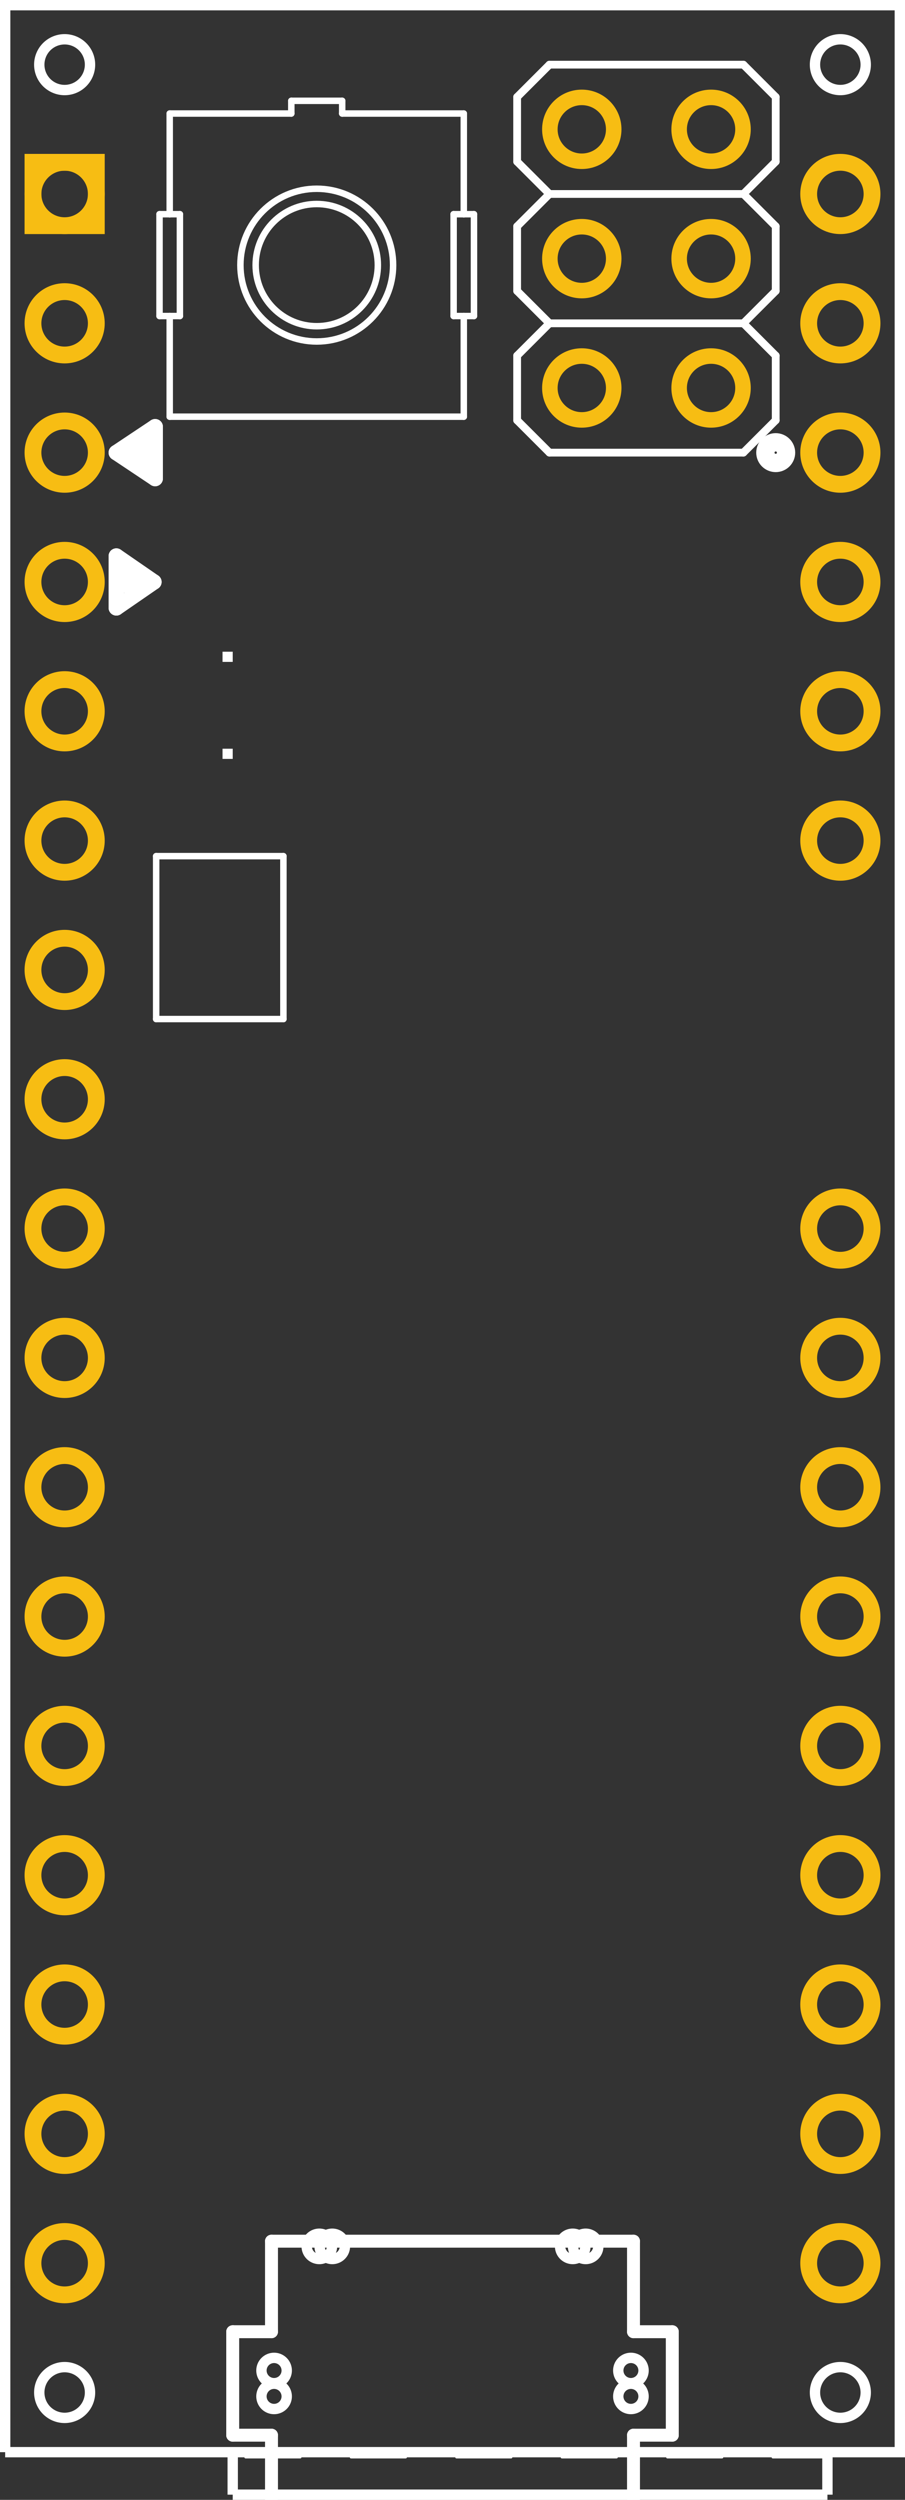 <?xml version='1.0' encoding='UTF-8' standalone='no'?>
<!-- Created with Fritzing (http://www.fritzing.org/) -->
<svg xmlns="http://www.w3.org/2000/svg"  width="0.7in" x="0in" version="1.2" y="0in" height="1.933in" viewBox="0 0 50.4 139.176" baseProfile="tiny">
 <rect x="0" y="0" width="50.4" height="139.176" fill="#333333" stroke="none"/>
 <desc >Fritzing footprint generated by brd2svg</desc>
 <g  id="silkscreen">
  <path  fill="none" stroke="white" stroke-width="0.576" d="M0.288,136.522L50.112,136.522L50.112,0.288L0.288,0.288L0.288,136.522M14.56,131.976a0.704,0.704,0,1,1,1.408,0,0.704,0.704,0,1,1,-1.408,0zM14.56,133.416a0.704,0.704,0,1,1,1.408,0,0.704,0.704,0,1,1,-1.408,0zM34.432,131.976a0.704,0.704,0,1,1,1.408,0,0.704,0.704,0,1,1,-1.408,0zM34.432,133.416a0.704,0.704,0,1,1,1.408,0,0.704,0.704,0,1,1,-1.408,0zM17.08,125.064a0.704,0.704,0,1,1,1.408,0,0.704,0.704,0,1,1,-1.408,0zM17.8,125.064a0.704,0.704,0,1,1,1.408,0,0.704,0.704,0,1,1,-1.408,0zM31.192,125.064a0.704,0.704,0,1,1,1.408,0,0.704,0.704,0,1,1,-1.408,0zM31.912,125.064a0.704,0.704,0,1,1,1.408,0,0.704,0.704,0,1,1,-1.408,0zM2.187,133.2a1.413,1.413,0,1,1,2.826,0,1.413,1.413,0,1,1,-2.826,0zM45.387,133.2a1.413,1.413,0,1,1,2.826,0,1.413,1.413,0,1,1,-2.826,0zM2.187,3.6a1.413,1.413,0,1,1,2.826,0,1.413,1.413,0,1,1,-2.826,0zM45.387,3.6a1.413,1.413,0,1,1,2.826,0,1.413,1.413,0,1,1,-2.826,0z"/>
  <line  stroke="white" stroke-linecap="round" y1="26.64" x1="8.64" y2="25.2" stroke-width="0.864" x2="6.48"/>
  <line  stroke="white" stroke-linecap="round" y1="25.2" x1="6.48" y2="23.76" stroke-width="0.864" x2="8.64"/>
  <line  stroke="white" stroke-linecap="round" y1="23.76" x1="8.64" y2="26.64" stroke-width="0.864" x2="8.64"/>
  <line  stroke="white" stroke-linecap="round" y1="30.96" x1="6.48" y2="32.4" stroke-width="0.864" x2="8.568"/>
  <line  stroke="white" stroke-linecap="round" y1="30.96" x1="6.48" y2="33.84" stroke-width="0.864" x2="6.48"/>
  <line  stroke="white" stroke-linecap="round" y1="33.84" x1="6.48" y2="32.4" stroke-width="0.864" x2="8.568"/>
  <line  stroke="white" stroke-linecap="round" y1="25.488" x1="7.776" y2="24.912" stroke-width="1.152" x2="7.776"/>
  <line  stroke="white" stroke-linecap="round" y1="32.616" x1="7.344" y2="32.112" stroke-width="1.152" x2="7.344"/>
  <circle  fill="none" cx="43.2" cy="25.2" stroke="white" r="0.509" stroke-width="1.152"/>
  <g >
   <title >element:C11</title>
   <g >
    <title >package:C0402</title>
   </g>
  </g>
  <g >
   <title >element:D2</title>
   <g >
    <title >package:MINIMELF</title>
   </g>
  </g>
  <g >
   <title >element:F1</title>
   <g >
    <title >package:L1812</title>
   </g>
  </g>
  <g >
   <title >element:J3</title>
   <g >
    <title >package:CON2_USB_MICRO_B_AT</title>
    <line  stroke="white" stroke-linecap="round" y1="136.8" x1="13.68" y2="136.8" stroke-width="0.144" x2="16.718"/>
    <line  stroke="white" stroke-linecap="round" y1="136.8" x1="19.552" y2="136.8" stroke-width="0.144" x2="22.59"/>
    <line  stroke="white" stroke-linecap="round" y1="136.8" x1="25.425" y2="136.8" stroke-width="0.144" x2="28.463"/>
    <line  stroke="white" stroke-linecap="round" y1="136.8" x1="31.297" y2="136.8" stroke-width="0.144" x2="34.335"/>
    <line  stroke="white" stroke-linecap="round" y1="136.8" x1="37.17" y2="136.8" stroke-width="0.144" x2="40.208"/>
    <line  stroke="white" stroke-linecap="round" y1="136.8" x1="43.042" y2="136.8" stroke-width="0.144" x2="46.08"/>
    <line  stroke="white" stroke-linecap="round" y1="124.776" x1="15.12" y2="124.776" stroke-width="0.72" x2="35.28"/>
    <line  stroke="white" stroke-linecap="round" y1="124.776" x1="35.28" y2="129.816" stroke-width="0.72" x2="35.28"/>
    <line  stroke="white" stroke-linecap="round" y1="129.816" x1="35.28" y2="129.816" stroke-width="0.72" x2="37.44"/>
    <line  stroke="white" stroke-linecap="round" y1="129.816" x1="37.44" y2="135.576" stroke-width="0.72" x2="37.44"/>
    <line  stroke="white" stroke-linecap="round" y1="135.576" x1="37.44" y2="135.576" stroke-width="0.72" x2="35.28"/>
    <line  stroke="white" stroke-linecap="round" y1="135.576" x1="35.28" y2="139.176" stroke-width="0.72" x2="35.28"/>
    <line  stroke="white" stroke-linecap="round" y1="139.176" x1="35.28" y2="139.176" stroke-width="0.72" x2="15.12"/>
    <line  stroke="white" stroke-linecap="round" y1="139.176" x1="15.12" y2="135.576" stroke-width="0.72" x2="15.12"/>
    <line  stroke="white" stroke-linecap="round" y1="135.576" x1="15.12" y2="135.576" stroke-width="0.72" x2="12.96"/>
    <line  stroke="white" stroke-linecap="round" y1="135.576" x1="12.96" y2="129.816" stroke-width="0.72" x2="12.96"/>
    <line  stroke="white" stroke-linecap="round" y1="129.816" x1="12.96" y2="129.816" stroke-width="0.72" x2="15.12"/>
    <line  stroke="white" stroke-linecap="round" y1="129.816" x1="15.12" y2="124.776" stroke-width="0.72" x2="15.12"/>
   </g>
  </g>
  <g >
   <title >element:J4</title>
   <g >
    <title >package:2X03</title>
    <line  stroke="white" stroke-linecap="round" y1="25.2" x1="41.4" y2="23.4" stroke-width="0.432" x2="43.2"/>
    <line  stroke="white" stroke-linecap="round" y1="19.8" x1="43.2" y2="18" stroke-width="0.432" x2="41.4"/>
    <line  stroke="white" stroke-linecap="round" y1="18" x1="41.4" y2="16.2" stroke-width="0.432" x2="43.2"/>
    <line  stroke="white" stroke-linecap="round" y1="12.6" x1="43.2" y2="10.8" stroke-width="0.432" x2="41.4"/>
    <line  stroke="white" stroke-linecap="round" y1="25.2" x1="41.4" y2="25.2" stroke-width="0.432" x2="30.6"/>
    <line  stroke="white" stroke-linecap="round" y1="25.2" x1="30.6" y2="23.4" stroke-width="0.432" x2="28.8"/>
    <line  stroke="white" stroke-linecap="round" y1="23.4" x1="28.8" y2="19.8" stroke-width="0.432" x2="28.8"/>
    <line  stroke="white" stroke-linecap="round" y1="19.8" x1="28.8" y2="18" stroke-width="0.432" x2="30.6"/>
    <line  stroke="white" stroke-linecap="round" y1="18" x1="30.6" y2="16.2" stroke-width="0.432" x2="28.8"/>
    <line  stroke="white" stroke-linecap="round" y1="16.2" x1="28.8" y2="12.6" stroke-width="0.432" x2="28.8"/>
    <line  stroke="white" stroke-linecap="round" y1="12.6" x1="28.8" y2="10.8" stroke-width="0.432" x2="30.6"/>
    <line  stroke="white" stroke-linecap="round" y1="18" x1="30.6" y2="18" stroke-width="0.432" x2="41.4"/>
    <line  stroke="white" stroke-linecap="round" y1="10.8" x1="30.6" y2="10.8" stroke-width="0.432" x2="41.4"/>
    <line  stroke="white" stroke-linecap="round" y1="16.2" x1="43.2" y2="12.6" stroke-width="0.432" x2="43.2"/>
    <line  stroke="white" stroke-linecap="round" y1="23.4" x1="43.2" y2="19.8" stroke-width="0.432" x2="43.2"/>
    <line  stroke="white" stroke-linecap="round" y1="10.8" x1="41.4" y2="9" stroke-width="0.432" x2="43.2"/>
    <line  stroke="white" stroke-linecap="round" y1="5.4" x1="43.2" y2="3.6" stroke-width="0.432" x2="41.4"/>
    <line  stroke="white" stroke-linecap="round" y1="10.8" x1="30.6" y2="9" stroke-width="0.432" x2="28.8"/>
    <line  stroke="white" stroke-linecap="round" y1="9" x1="28.8" y2="5.4" stroke-width="0.432" x2="28.8"/>
    <line  stroke="white" stroke-linecap="round" y1="5.4" x1="28.8" y2="3.6" stroke-width="0.432" x2="30.6"/>
    <line  stroke="white" stroke-linecap="round" y1="3.6" x1="30.6" y2="3.6" stroke-width="0.432" x2="41.4"/>
    <line  stroke="white" stroke-linecap="round" y1="9" x1="43.2" y2="5.4" stroke-width="0.432" x2="43.2"/>
   </g>
  </g>
  <g >
   <title >element:J5</title>
   <g >
    <title >package:HEAD17-NOSS</title>
   </g>
  </g>
  <g >
   <title >element:J6</title>
   <g >
    <title >package:HEAD17-NOSS-1</title>
   </g>
  </g>
  <g >
   <title >element:R2</title>
   <g >
    <title >package:R0402</title>
   </g>
  </g>
  <g >
   <title >element:RESET</title>
   <g >
    <title >package:TS42</title>
    <line  stroke="white" stroke-linecap="round" y1="23.199" x1="9.451" y2="23.199" stroke-width="0.36" x2="25.829"/>
    <line  stroke="white" stroke-linecap="round" y1="6.321" x1="25.829" y2="6.321" stroke-width="0.36" x2="19.057"/>
    <line  stroke="white" stroke-linecap="round" y1="6.321" x1="16.223" y2="6.321" stroke-width="0.36" x2="9.451"/>
    <line  stroke="white" stroke-linecap="round" y1="6.321" x1="19.057" y2="5.613" stroke-width="0.36" x2="19.057"/>
    <line  stroke="white" stroke-linecap="round" y1="5.613" x1="19.057" y2="5.613" stroke-width="0.36" x2="16.223"/>
    <line  stroke="white" stroke-linecap="round" y1="5.613" x1="16.223" y2="6.321" stroke-width="0.36" x2="16.223"/>
    <line  stroke="white" stroke-linecap="round" y1="11.925" x1="25.262" y2="17.595" stroke-width="0.36" x2="25.262"/>
    <line  stroke="white" stroke-linecap="round" y1="17.595" x1="25.262" y2="17.595" stroke-width="0.36" x2="25.829"/>
    <line  stroke="white" stroke-linecap="round" y1="17.595" x1="25.829" y2="17.595" stroke-width="0.36" x2="26.396"/>
    <line  stroke="white" stroke-linecap="round" y1="17.595" x1="26.396" y2="11.925" stroke-width="0.36" x2="26.396"/>
    <line  stroke="white" stroke-linecap="round" y1="11.925" x1="26.396" y2="11.925" stroke-width="0.36" x2="25.829"/>
    <line  stroke="white" stroke-linecap="round" y1="11.925" x1="25.829" y2="11.925" stroke-width="0.36" x2="25.262"/>
    <line  stroke="white" stroke-linecap="round" y1="11.925" x1="8.884" y2="17.595" stroke-width="0.36" x2="8.884"/>
    <line  stroke="white" stroke-linecap="round" y1="17.595" x1="8.884" y2="17.595" stroke-width="0.36" x2="9.451"/>
    <line  stroke="white" stroke-linecap="round" y1="17.595" x1="9.451" y2="17.595" stroke-width="0.36" x2="10.018"/>
    <line  stroke="white" stroke-linecap="round" y1="17.595" x1="10.018" y2="11.925" stroke-width="0.36" x2="10.018"/>
    <line  stroke="white" stroke-linecap="round" y1="11.925" x1="10.018" y2="11.925" stroke-width="0.36" x2="9.451"/>
    <line  stroke="white" stroke-linecap="round" y1="11.925" x1="9.451" y2="11.925" stroke-width="0.36" x2="8.884"/>
    <line  stroke="white" stroke-linecap="round" y1="6.321" x1="25.829" y2="11.925" stroke-width="0.36" x2="25.829"/>
    <line  stroke="white" stroke-linecap="round" y1="17.595" x1="25.829" y2="23.199" stroke-width="0.36" x2="25.829"/>
    <line  stroke="white" stroke-linecap="round" y1="17.595" x1="9.451" y2="23.199" stroke-width="0.36" x2="9.451"/>
    <line  stroke="white" stroke-linecap="round" y1="11.925" x1="9.451" y2="6.321" stroke-width="0.36" x2="9.451"/>
    <circle  fill="none" cx="17.64" cy="14.76" stroke="white" r="4.252" stroke-width="0.36"/>
    <circle  fill="none" cx="17.64" cy="14.76" stroke="white" r="3.402" stroke-width="0.36"/>
   </g>
  </g>
  <g >
   <title >element:RX</title>
   <g >
    <title >package:CHIPLED_0805</title>
    <rect  width="0.567" x="12.393" y="36.283" fill="white" height="0.567" stroke="none" stroke-width="0"/>
   </g>
  </g>
  <g >
   <title >element:T1</title>
   <g >
    <title >package:SOT-23</title>
   </g>
  </g>
  <g >
   <title >element:T2</title>
   <g >
    <title >package:SOT-23</title>
   </g>
  </g>
  <g >
   <title >element:TX</title>
   <g >
    <title >package:CHIPLED_0805</title>
    <rect  width="0.567" x="12.393" y="41.684" fill="white" height="0.567" stroke="none" stroke-width="0"/>
   </g>
  </g>
  <g >
   <title >element:U1</title>
   <g >
    <title >package:QFN44ML7X7</title>
   </g>
  </g>
  <g >
   <title >element:U2</title>
   <g >
    <title >package:SOT223</title>
   </g>
  </g>
  <g >
   <title >element:U4</title>
   <g >
    <title >package:SOT23-DBV</title>
   </g>
  </g>
  <g >
   <title >element:Y3</title>
   <g >
    <title >package:CRYSTAL-3.2-2.5</title>
    <line  stroke="white" stroke-linecap="round" y1="47.665" x1="8.697" y2="47.665" stroke-width="0.36" x2="15.783"/>
    <line  stroke="white" stroke-linecap="round" y1="47.665" x1="15.783" y2="56.735" stroke-width="0.36" x2="15.783"/>
    <line  stroke="white" stroke-linecap="round" y1="56.735" x1="15.783" y2="56.735" stroke-width="0.36" x2="8.697"/>
    <line  stroke="white" stroke-linecap="round" y1="56.735" x1="8.697" y2="47.665" stroke-width="0.36" x2="8.697"/>
   </g>
  </g>
  <g >
   <title >element:Z1</title>
   <g >
    <title >package:CT/CN0603</title>
   </g>
  </g>
  <g >
   <title >element:Z2</title>
   <g >
    <title >package:CT/CN0603</title>
   </g>
  </g>
  <line  fill="none" stroke="white" fill-opacity="1" y1="138.888" x1="12.96" y2="138.888" stroke-width="0.576" x2="46.08"/>
  <line  fill="none" stroke="white" fill-opacity="1" y1="138.888" x1="12.96" y2="136.8" stroke-width="0.576" x2="12.96"/>
  <line  fill="none" stroke="white" fill-opacity="1" y1="138.888" x1="46.08" y2="136.8" stroke-width="0.576" x2="46.08"/>
 </g>
 <g  id="copper1">
  <g  id="copper0">
   <circle  fill="none" cx="39.6" cy="21.6" connectorname="MISO" stroke="#F7BD13" r="1.778" id="connector41pad" stroke-width="0.864"/>
   <circle  fill="none" cx="32.4" cy="21.6" connectorname="+5V" stroke="#F7BD13" r="1.778" id="connector42pad" stroke-width="0.864"/>
   <circle  fill="none" cx="39.6" cy="14.4" connectorname="SCK" stroke="#F7BD13" r="1.778" id="connector43pad" stroke-width="0.864"/>
   <circle  fill="none" cx="32.4" cy="14.4" connectorname="MOSI" stroke="#F7BD13" r="1.778" id="connector44pad" stroke-width="0.864"/>
   <circle  fill="none" cx="39.6" cy="7.2" connectorname="RESET" stroke="#F7BD13" r="1.778" id="connector45pad" stroke-width="0.864"/>
   <circle  fill="none" cx="32.4" cy="7.2" connectorname="GND" stroke="#F7BD13" r="1.778" id="connector46pad" stroke-width="0.864"/>
   <circle  fill="none" cx="3.6" cy="10.8" connectorname="MOSI" stroke="#F7BD13" r="1.764" id="connector47pad" stroke-width="0.936"/>
   <rect  width="3.528" x="1.836" y="9.036" fill="none" height="3.528" stroke="#F7BD13" stroke-width="0.936"/>
   <circle  fill="none" cx="3.6" cy="18" connectorname="RXLED/SS" stroke="#F7BD13" r="1.764" id="connector48pad" stroke-width="0.936"/>
   <circle  fill="none" cx="3.6" cy="25.2" connectorname="D1/TX" stroke="#F7BD13" r="1.764" id="connector49pad" stroke-width="0.936"/>
   <circle  fill="none" cx="3.6" cy="32.4" connectorname="D0/RX" stroke="#F7BD13" r="1.764" id="connector50pad" stroke-width="0.936"/>
   <circle  fill="none" cx="3.6" cy="39.6" connectorname="RESET" stroke="#F7BD13" r="1.764" id="connector51pad" stroke-width="0.936"/>
   <circle  fill="none" cx="3.6" cy="46.8" connectorname="GND" stroke="#F7BD13" r="1.764" id="connector52pad" stroke-width="0.936"/>
   <circle  fill="none" cx="3.6" cy="54" connectorname="D2/SDA" stroke="#F7BD13" r="1.764" id="connector53pad" stroke-width="0.936"/>
   <circle  fill="none" cx="3.6" cy="61.2" connectorname="D3/SCL" stroke="#F7BD13" r="1.764" id="connector54pad" stroke-width="0.936"/>
   <circle  fill="none" cx="3.6" cy="68.4" connectorname="D4*" stroke="#F7BD13" r="1.764" id="connector55pad" stroke-width="0.936"/>
   <circle  fill="none" cx="3.6" cy="75.6" connectorname="D5*" stroke="#F7BD13" r="1.764" id="connector56pad" stroke-width="0.936"/>
   <circle  fill="none" cx="3.6" cy="82.8" connectorname="D6*" stroke="#F7BD13" r="1.764" id="connector57pad" stroke-width="0.936"/>
   <circle  fill="none" cx="3.6" cy="90" connectorname="D7" stroke="#F7BD13" r="1.764" id="connector58pad" stroke-width="0.936"/>
   <circle  fill="none" cx="3.6" cy="97.2" connectorname="IO8" stroke="#F7BD13" r="1.764" id="connector59pad" stroke-width="0.936"/>
   <circle  fill="none" cx="3.6" cy="104.4" connectorname="IO9*" stroke="#F7BD13" r="1.764" id="connector60pad" stroke-width="0.936"/>
   <circle  fill="none" cx="3.6" cy="111.6" connectorname="IO10*" stroke="#F7BD13" r="1.764" id="connector61pad" stroke-width="0.936"/>
   <circle  fill="none" cx="3.6" cy="118.8" connectorname="IO11*" stroke="#F7BD13" r="1.764" id="connector62pad" stroke-width="0.936"/>
   <circle  fill="none" cx="3.6" cy="126" connectorname="IO12*" stroke="#F7BD13" r="1.764" id="connector63pad" stroke-width="0.936"/>
   <circle  fill="none" cx="46.8" cy="10.8" connectorname="SCK" stroke="#F7BD13" r="1.764" id="connector64pad" stroke-width="0.936"/>
   <circle  fill="none" cx="46.8" cy="18" connectorname="MISO" stroke="#F7BD13" r="1.764" id="connector65pad" stroke-width="0.936"/>
   <circle  fill="none" cx="46.8" cy="25.2" connectorname="VIN" stroke="#F7BD13" r="1.764" id="connector66pad" stroke-width="0.936"/>
   <circle  fill="none" cx="46.8" cy="32.4" connectorname="GND" stroke="#F7BD13" r="1.764" id="connector67pad" stroke-width="0.936"/>
   <circle  fill="none" cx="46.8" cy="39.6" connectorname="RESET" stroke="#F7BD13" r="1.764" id="connector68pad" stroke-width="0.936"/>
   <circle  fill="none" cx="46.8" cy="46.8" connectorname="+5V" stroke="#F7BD13" r="1.764" id="connector69pad" stroke-width="0.936"/>
   <circle  fill="none" cx="46.8" cy="68.4" connectorname="A5" stroke="#F7BD13" r="1.764" id="connector72pad" stroke-width="0.936"/>
   <circle  fill="none" cx="46.8" cy="75.6" connectorname="A4" stroke="#F7BD13" r="1.764" id="connector73pad" stroke-width="0.936"/>
   <circle  fill="none" cx="46.8" cy="82.8" connectorname="A3" stroke="#F7BD13" r="1.764" id="connector74pad" stroke-width="0.936"/>
   <circle  fill="none" cx="46.8" cy="90" connectorname="A2" stroke="#F7BD13" r="1.764" id="connector75pad" stroke-width="0.936"/>
   <circle  fill="none" cx="46.8" cy="97.2" connectorname="A1" stroke="#F7BD13" r="1.764" id="connector76pad" stroke-width="0.936"/>
   <circle  fill="none" cx="46.8" cy="104.4" connectorname="A0" stroke="#F7BD13" r="1.764" id="connector77pad" stroke-width="0.936"/>
   <circle  fill="none" cx="46.8" cy="111.6" connectorname="AREF" stroke="#F7BD13" r="1.764" id="connector78pad" stroke-width="0.936"/>
   <circle  fill="none" cx="46.8" cy="118.8" connectorname="3V3" stroke="#F7BD13" r="1.764" id="connector79pad" stroke-width="0.936"/>
   <circle  fill="none" cx="46.8" cy="126" connectorname="IO13*" stroke="#F7BD13" r="1.764" id="connector80pad" stroke-width="0.936"/>
  </g>
 </g>
</svg>

